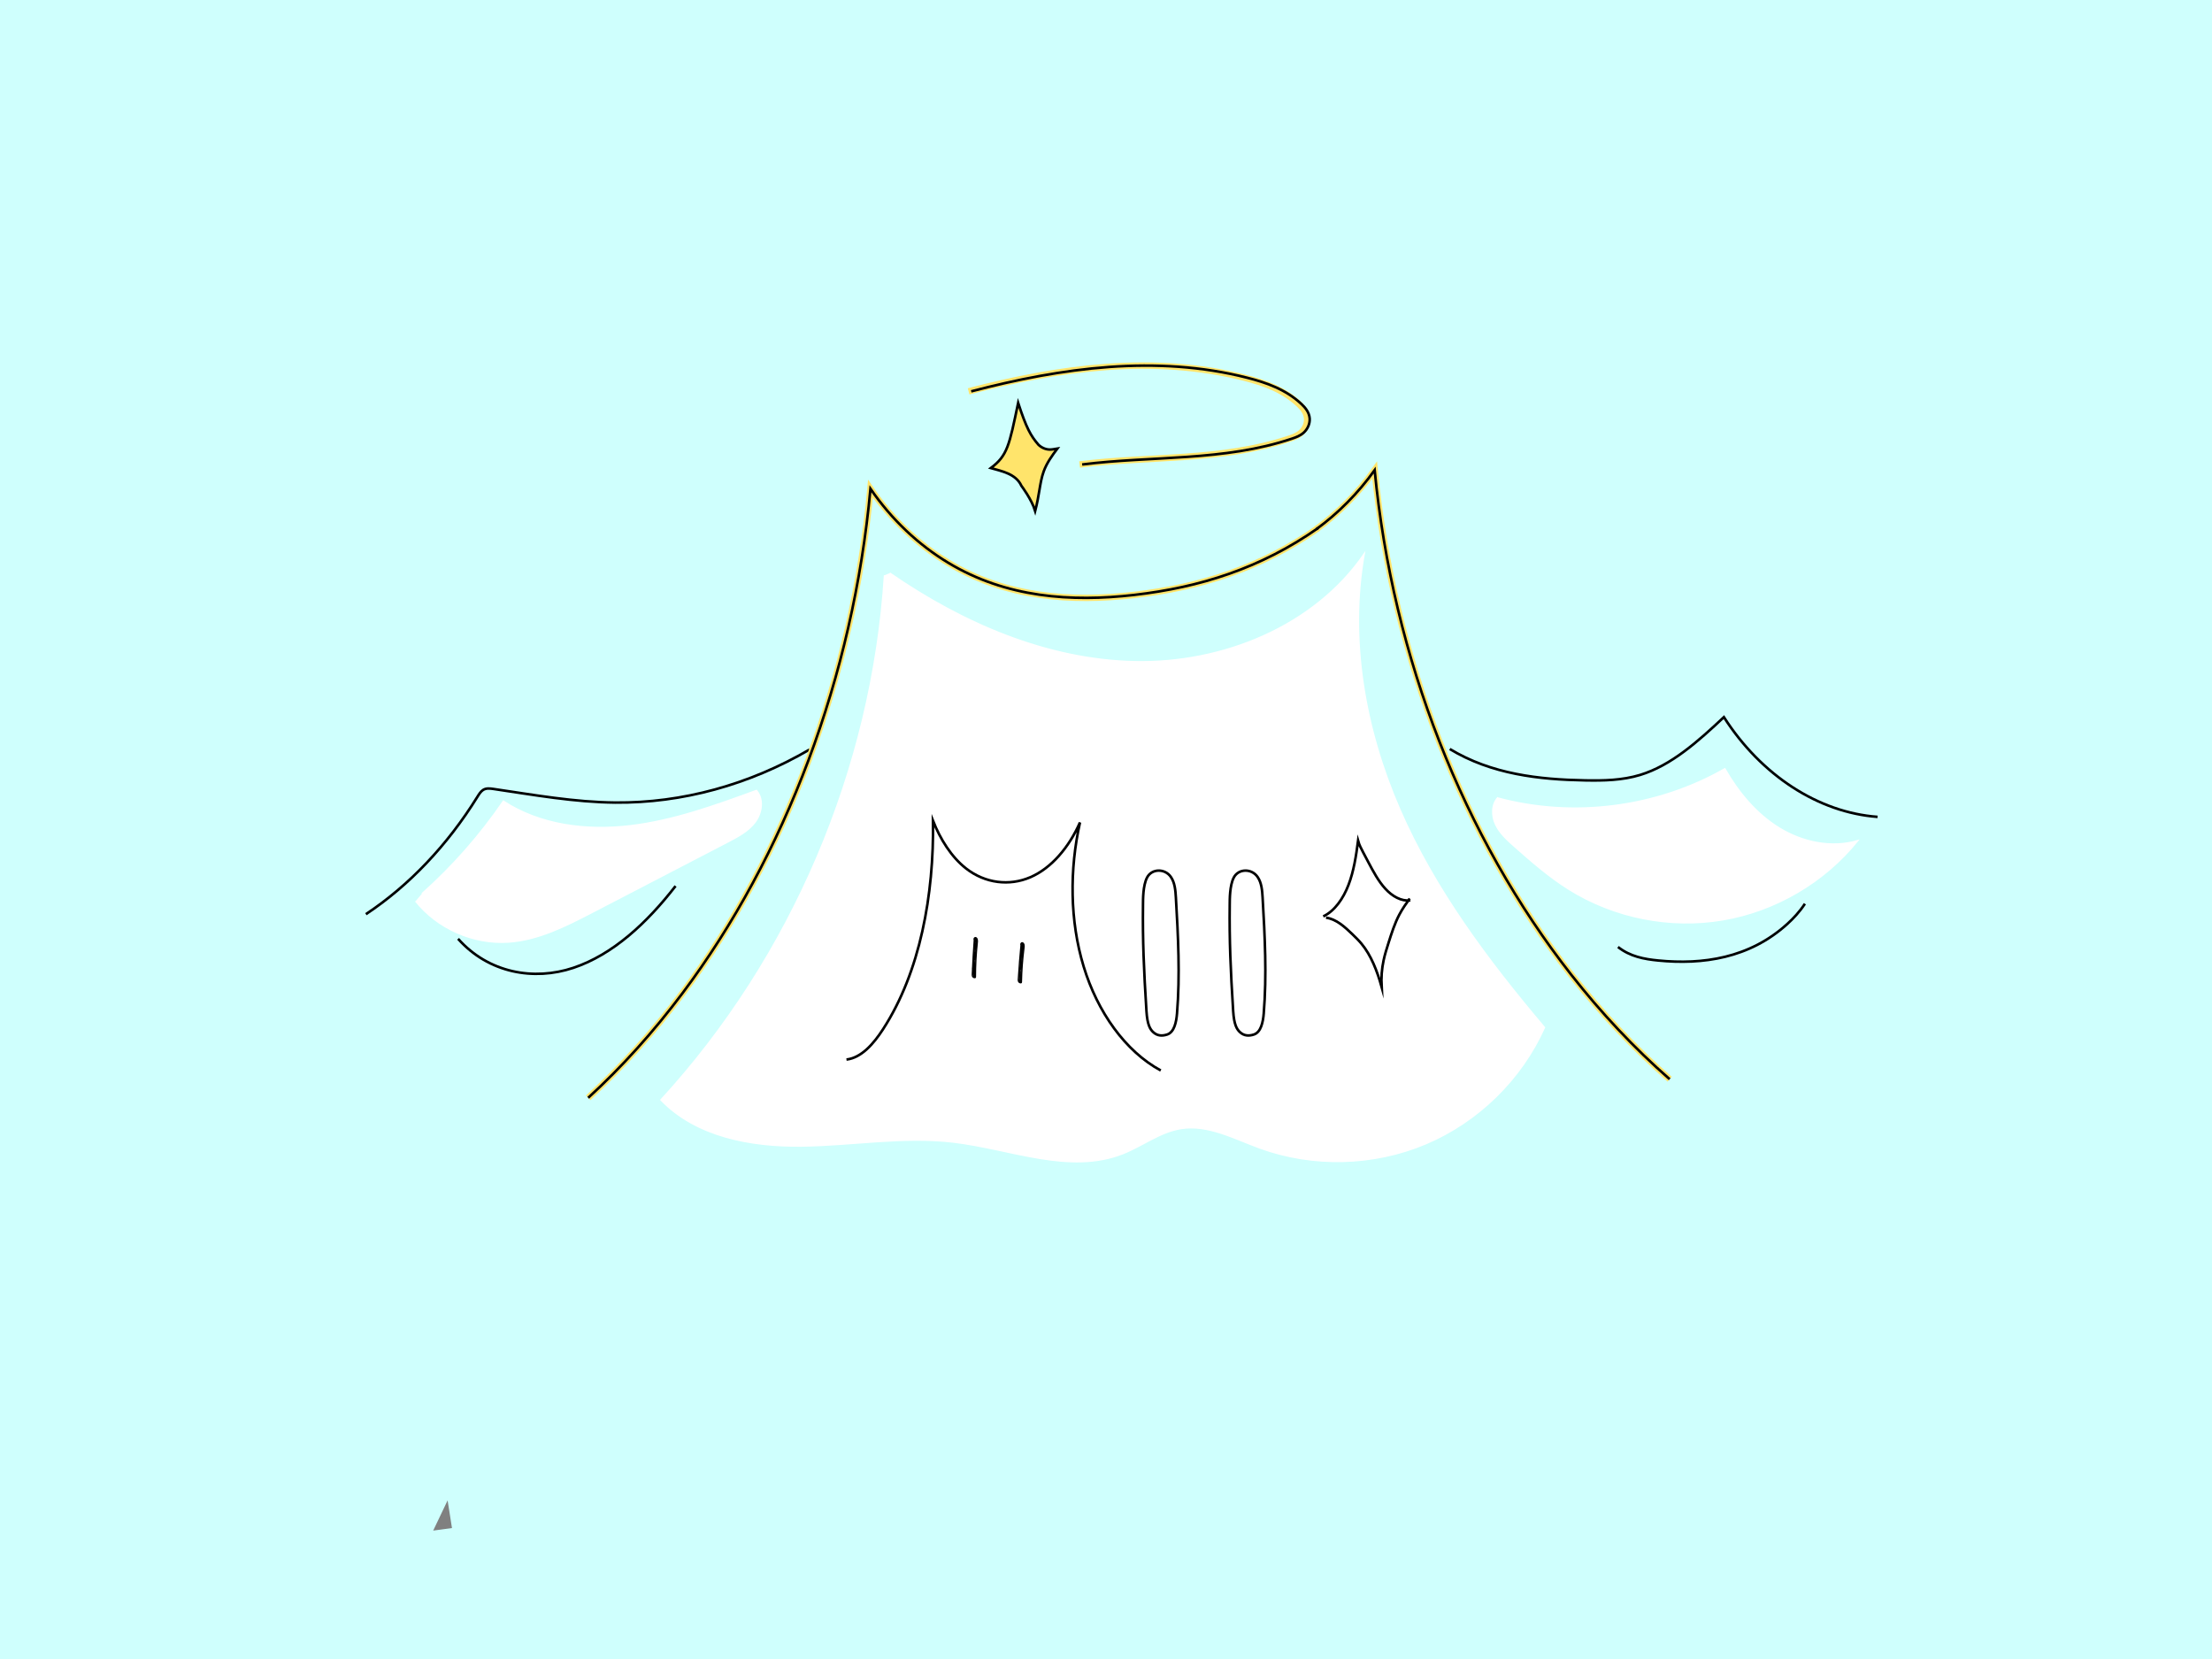 <?xml version="1.0" encoding="utf-8"?>
<!-- Generator: Adobe Adobe Illustrator 24.2.0, SVG Export Plug-In . SVG Version: 6.00 Build 0)  -->
<svg version="1.1" xmlns="http://www.w3.org/2000/svg" xmlns:xlink="http://www.w3.org/1999/xlink" x="0px" y="0px" width="1728px"
	 height="1296px" viewBox="0 0 1728 1296" style="enable-background:new 0 0 1728 1296;" xml:space="preserve">
<rect x="0" y="0" width="1728" height="1296" fill="#808080" stroke="none"/>
<style type="text/css">
	.st0{fill:none;stroke:#CFFFFD;stroke-width:1000;stroke-miterlimit:10;}
	.st1{fill:#FFFFFF;stroke:#FFFFFF;stroke-miterlimit:10;}
	.st2{fill:#FFE46B;stroke:#000000;stroke-width:2;stroke-miterlimit:10;stroke-dasharray:0,0,0,0,0,0;}
	.st3{fill:none;stroke:#FFE46B;stroke-width:3;stroke-miterlimit:10;stroke-dasharray:0,0,0,0,0,0;}
	.st4{fill:#FFC933;}
	.st5{fill:none;}
	.st6{fill:none;stroke:#FFE46B;stroke-width:5;stroke-miterlimit:10;stroke-dasharray:0,0,0,0,0,0;}
	.st7{fill:none;stroke:#000000;stroke-width:2;stroke-miterlimit:10;stroke-dasharray:0,0,0,0,0,0;}
	.st8{fill:none;stroke:#000000;stroke-miterlimit:10;stroke-dasharray:0,0,0,0,0,0;}
	.st9{fill:none;stroke:#FFE46B;stroke-width:5;stroke-miterlimit:10;}
	.st10{fill:none;stroke:#000000;stroke-width:2;stroke-miterlimit:10;}
	.st11{fill:none;stroke:#000000;stroke-miterlimit:10;}
	.st12{fill:#D6D6D6;stroke:#B5FFFE;stroke-width:100;stroke-miterlimit:10;stroke-dasharray:0,0,0,0,0,0;}
</style>
<g id="Layer_4">
	<path class="st0" d="M318.5,691.84c-10.2,3.05-20.62,5.4-31.17,6.8c6.22-1.14,12.85-0.12,15.86,6.06C309,726,300,747,291,766
		c-10,24-22,48-33,72c-1,2,0,3-1,5c-12,23-20,47-27,72c-17,63-21,125-23,188c-1,28,1,54,6,82c5,36,18,67,28,102c1,5,2,10,3,15
		c0,1,2,3,2,4c4,20,8,37,13.05,55.93c-3-1.17-1.65-5.74,0,0C255,1360,251,1357,250,1352c0-5-2-10-3-14c-3-5-5-10-7-16
		c-15-52-21-103-28-156c-18-127-21-250-11-376c0-5,0-9,1-14c0-8,1-16,1-24c11-119,28-232,48-353c2-8,4-16,5-24c14-91,28-175,48-266
		c9-37,19-70,30-105c2-7,7-12,10-19c4-9,12-16,22-20c14-5,29-6,43,0c1,1,3,2,5,3c5,5,8,10,11,16c6,15,13,30,12,46c4,9,13,11,22,13
		c27,5,51,7,77,12c20,3,38,5,58,7c21,2,41,2,62,3c136,2,272-3,408,1c70,2,139,10,209,16c143,11,285,1,428,6c28,2,55,7,83,15
		c22,7,42,14,60,29c13,12,20,26,25,42c1,5,1,10,3,15c1,4,0,8,1,12c2,64-5,127-1,191c1,10,2,19,3,29c5,31,12,59,22,88
		c29,80,61,160,63,245c1,58,0,116-4,174c-4,57-12,113-13,170c-2,37,0,73-1,110c-2,41-4,83-22,121c-6,11-15,20-26,27
		c-25,14-51,20-79,23c-90,13-177,6-265,9c-47,1-96,3-140,23c-37,16-68,42-96.73,70.3"/>
	<path class="st0" d="M1279.96,1138.88c-106.7,58.63-203.7,129.63-295.7,214.63c-7,7-14,14-22,21c-2,2-4,4-5,6
		c-10,19-23,36-36.98,51.6c2.96-12.68,2.55-2.68,0,0c2.98-13.6,11.98-23.6,21.98-33.6c2-2,3-5,5-7c1-1,1-3,2-4c2-2,4-4,6-6
		c1-1,1-3,2-4c52-60,106-109,167-160c90-76,175-138,274-207c2-1,3-1,5-2c49-34,96-59,145-87c8-9,15-19,27-23c6-1,13,0,17.71,5.67
		c-26.03,18.49-2.77-2.76,0,0c-11.71,8.33-22.71,16.33-34.71,25.33c-40,28-74,51-113,79c-3,2-6,3-9,5c-13,9-23,18-36,27
		c-2,1-3,1-5,2c-87,63-164,120-242,190c-5,4-10,8-15,12c-34,32-67,61-100,94c-2,2-6,4-8,6c-18,18-34,34-52,52c-41,41-78,81-118,124
		c-2,3-4,6-6,9c-4,3-7,7-12.11,8.28c23.56-31.62,5.65-2.43,0,0c23.56-31.62,47.49-62.96,72.13-93.75
		c24.46-30.58,49.7-60.52,75.54-89.94c25.81-29.39,52.14-58.3,78.62-87.08c26.69-29,53.43-57.95,80.16-86.92
		c27.22-29.5,54.55-58.89,81.97-88.2c27.34-29.22,54.77-58.37,82.27-87.45c27.51-29.1,55.18-58.07,82.51-87.34
		c26.84-28.74,53.7-57.38,79.4-87.15c20.05-23.23,39.19-49.43,51.76-77.55c12.15-27.16,16.04-58.11-1.2-84.06
		c-14.94-22.49-40.39-35.35-65.29-43.72c-27.81-9.35-57.29-14.55-86.27-18.7c-38.97-5.58-78.31-7.92-117.63-9.1
		c-39.52-1.19-79.14-1.93-118.68-1.48c-38.97,0.44-77.94,2.48-116.66,6.99c-38.73,4.51-77.39,10.49-115.75,17.44
		c-38.32,6.94-76.41,15.27-113.91,25.8c-37.86,10.63-74.81,23.98-111.35,38.46c-36.36,14.41-72.62,29.18-108.66,44.37
		c-35.66,15.02-71.02,30.82-105.44,48.52c-15.45,7.95-30.76,16.17-46.39,23.77"/>
	<path class="st1" d="M329.62,698.11c24.03-21.4,45.44-45.74,63.61-72.3c28.68,18.79,64.86,23.27,98.91,19.26
		s66.62-15.86,98.82-27.62c5.87,6.69,4.39,17.52-0.92,24.67s-13.49,11.48-21.39,15.59c-35.15,18.26-70.3,36.51-105.45,54.77
		c-20.89,10.85-42.55,21.92-66.04,23.49c-27.41,1.82-55.38-10.5-72.53-31.95"/>
	<path class="st1" d="M1169.45,623.19c59.22,16.15,124.73,7.79,178.01-22.7c10.57,18.45,24.58,35.38,42.73,46.45
		s40.79,15.78,61.17,9.71c-26.14,32.52-64.47,55-105.61,61.95s-84.73-1.69-120.1-23.82c-15.37-9.62-29.12-21.59-42.68-33.62
		c-5.65-5.01-11.42-10.23-14.65-17.06c-3.23-6.82-3.28-15.73,1.89-21.23"/>
	<path class="st1" d="M695.15,447.68c56.6,39.13,122.56,67.76,191.36,69.21s140.3-27.58,179.24-84.31
		c-11.9,67.07,0.52,137.06,27.7,199.52c27.18,62.46,68.57,117.89,113.13,170.55c-18.09,40.44-51.92,73.59-92.72,90.85
		c-40.8,17.26-88.15,18.46-129.77,3.29c-20.05-7.31-40.28-18.45-61.36-15.16c-16.39,2.56-30.1,13.49-45.52,19.6
		c-41.66,16.51-87.76-3.7-132.26-8.99c-39.39-4.68-79.15,2.61-118.81,3.09c-39.67,0.48-82.42-7.44-109.87-36.08
		C618.65,747.7,681.38,600.49,690.93,449.4"/>
</g>
<g id="Layer_1">
	<path class="st2" d="M808.69,399.18c-2.79-9.16-10.78-19.67-10.78-19.67c-4.33-9.49-15.68-11.49-23.89-13.85
		c12.97-9.76,14.37-17.47,21.36-50.89c6.38,19.49,9.74,25.61,15.9,32.72c2.6,2.41,5.82,3.72,9.04,3.7c1.96-0.02,3.9-0.51,5.7-0.78
		c-4.09,5.48-8.25,11.09-10.72,17.94c-1.64,4.56-2.48,9.51-3.3,14.42C811.16,387.79,810.32,392.83,808.69,399.18z"/>
	<path class="st5" d="M950.6,804.6c0,0,5.73-0.45,4.4-0.07"/>
	<path class="st6" d="M756.68,305.73c70.94-18.56,144.65-28.73,215.66-10.63c14.96,3.82,30.13,9.11,42.4,20.59
		c3.02,2.83,6.04,6.49,6.37,11.22c0.3,4.28-1.77,8.39-4.52,10.92s-6.09,3.76-9.38,4.86c-53.13,17.8-109.14,13.3-163.84,20.16"/>
	<path class="st7" d="M1033.71,715.89c8.86-4.19,15.59-13.82,19.72-24.59c4.13-10.76,5.95-22.68,7.49-34.48
		c0.91,3.26,2.44,6.16,3.96,9.03c1.3,2.47,2.61,4.93,3.91,7.4c3.97,7.51,8,15.11,13.41,21.01c5.4,5.9,12.44,9.98,19.55,9.11"/>
	<path class="st8" d="M1035.94,716.92c7.8,0.97,14.52,7.09,20.75,13.1c2.38,2.3,4.75,4.62,6.92,7.23
		c7.52,9.07,12.2,21.28,15.69,33.67c-0.41-7,0.13-14.09,1.59-20.86c0.99-4.59,2.39-9.03,3.8-13.45c2.41-7.59,4.84-15.24,8.43-22.05
		c2.38-4.5,5.23-8.57,8.1-12.58"/>
	<path class="st7" d="M1035.94,716.92c7.8,0.97,14.52,7.09,20.75,13.1c2.38,2.3,4.75,4.62,6.92,7.23
		c7.52,9.07,12.2,21.28,15.69,33.67c-0.41-7,0.13-14.09,1.59-20.86c0.99-4.59,2.39-9.03,3.8-13.45c2.41-7.59,4.84-15.24,8.43-22.05
		c2.38-4.5,5.23-8.57,8.1-12.58"/>
	<path class="st7" d="M758.68,305.73c70.94-18.56,144.65-28.73,215.66-10.63c14.96,3.82,30.13,9.11,42.4,20.59
		c3.02,2.83,6.04,6.49,6.37,11.22c0.3,4.28-1.77,8.39-4.52,10.92s-6.09,3.76-9.38,4.86c-53.13,17.8-109.14,13.3-163.84,20.16"/>
	<path class="st7" d="M632.43,585.52c-47.34,27.63-99.54,41.89-151.68,41.44c-31.93-0.28-63.65-5.98-95.37-10.65
		c-2.71-0.4-5.6-0.75-8.03,0.82c-1.84,1.19-3.16,3.33-4.43,5.38c-23.49,37.86-53.39,69.32-87.1,91.65"/>
	<path class="st7" d="M357.85,733.39c23.82,26.8,59.22,32.97,90.05,22.68s57.53-35.11,79.84-63.91"/>
	<path class="st7" d="M1132.56,585.12c32.62,19.73,69.7,23.87,105.86,24.51c14.35,0.26,28.86-0.01,42.82-4.25
		c24.34-7.39,45.36-26.29,65.46-45.16c29.15,45.51,73.84,74.51,120.07,77.92"/>
	<path class="st7" d="M1263.97,739.77c9.46,7.51,20.53,9.49,31.32,10.56c34.78,3.46,71.42-1.74,100.87-28.48
		c4.99-4.54,9.76-9.68,13.82-15.84"/>
	<path class="st8" d="M761.17,733.17c-0.69,9.26-1.22,18.53-1.61,27.81c-0.02,0.48-0.04,0.98,0.1,1.43c0.27,0.92,1.14,1.4,1.92,1.3
		c0.13-0.02,0.27-0.05,0.35-0.19c0.07-0.11,0.07-0.27,0.07-0.41c0.01-8.86,0.48-17.72,1.42-26.5c0.09-0.85,0.18-1.73,0-2.55
		c-0.18-0.83-0.72-1.59-1.4-1.63c-0.68-0.04-1.33,0.93-1.02,1.69c0.11,0.26,0.3,0.46,0.4,0.72c0.15,0.37,0.11,0.81,0.07,1.22
		c-0.26,2.6-0.51,5.19-0.77,7.79"/>
	<path class="st8" d="M797.71,737.18c-0.88,9.23-1.61,18.48-2.19,27.75c-0.03,0.48-0.06,0.97,0.07,1.43
		c0.25,0.93,1.11,1.43,1.89,1.37c0.13-0.01,0.27-0.04,0.36-0.17c0.07-0.11,0.08-0.26,0.08-0.41c0.2-8.86,0.86-17.7,1.97-26.45
		c0.11-0.85,0.22-1.72,0.05-2.55c-0.17-0.83-0.69-1.61-1.36-1.68s-1.35,0.88-1.06,1.66c0.1,0.27,0.29,0.47,0.39,0.74
		c0.14,0.37,0.09,0.81,0.05,1.22c-0.31,2.59-0.62,5.17-0.93,7.76"/>
</g>
<g id="Layer_2">
	<path class="st9" d="M1029.82,412.42c-45.1,31.68-92.63,46.42-143.75,52.33c-49.25,5.69-100.11,2.19-145.37-25.15
		c-23.02-13.9-43.95-33.39-60.7-57.78c-13.52,146.89-66.55,286.99-146.91,394.16c-22.49,29.99-47.12,57.4-73.6,81.63"/>
	<path class="st9" d="M1028.33,413.39c17.01-12.44,32.5-27.95,45.54-46.12c14.13,146.89,69.55,286.99,153.54,394.16
		c23.5,29.99,49.25,57.4,76.92,81.63"/>
	<path class="st10" d="M1029.82,412.42c-45.1,31.68-92.63,46.42-143.75,52.33c-49.25,5.69-100.11,2.19-145.37-25.15
		c-23.02-13.9-43.95-33.39-60.7-57.78c-13.52,146.89-66.55,286.99-146.91,394.16c-22.49,29.99-47.12,57.4-73.6,81.63"/>
	<path class="st10" d="M1028.33,413.39c17.01-12.44,32.5-27.95,45.54-46.12c14.13,146.89,69.55,286.99,153.54,394.16
		c23.5,29.99,49.25,57.4,76.92,81.63"/>
	<path class="st10" d="M892.9,706.68c-0.34,27.95,0.66,50.92,2.7,83.21c0.68,10.72,2.88,14.12,5.15,16.29
		c3.28,3.14,7.17,3.26,11.05,1.97c5.54-1.83,7.13-9.74,7.68-16.46c2.44-29.88,0.88-60.3-0.89-90.58c-0.33-5.56-0.8-11.53-3.89-16.02
		c-4.7-6.83-14.96-6.6-18.6,0.4C892.79,691.86,892.95,702.83,892.9,706.68z"/>
	<path class="st10" d="M960.65,706.68c-0.34,27.95,0.66,50.92,2.7,83.21c0.68,10.72,2.88,14.12,5.15,16.29
		c3.28,3.14,7.17,3.26,11.05,1.97c5.54-1.83,7.13-9.74,7.68-16.46c2.44-29.88,0.88-60.3-0.89-90.58c-0.33-5.56-0.8-11.53-3.89-16.02
		c-4.7-6.83-14.96-6.6-18.6,0.4C960.53,691.86,960.7,702.83,960.65,706.68z"/>
</g>
<g id="Layer_3">
	<path class="st7" d="M661.27,827.71c11.67-1.36,21.17-12.28,28.59-23.74c29-44.78,39.77-104.88,39-162.75
		c5.72,14.38,14.33,28.27,25.91,37.3c14.78,11.52,33.7,13.85,50.13,6.77c16.43-7.08,30.16-23.28,38.78-42.8
		c-8.25,36.7-7.99,76.83,2.83,112.45c10.82,35.62,32.54,66.27,60.27,81.32"/>
	<path class="st5" d="M762.13,733.57c-0.05,1.92-0.09,3.83-0.14,5.75C762.07,738.52,762.15,737.73,762.13,733.57z"/>
	<path class="st8" d="M761.39,763.03c0.19-2.54-0.11-5.08-0.07-7.63c0.02-1.31,0.14-2.62,0.26-3.93c0.31-3.45,0.62-6.91,0.93-10.36
		c0.06-0.63,0.11-1.26,0.17-1.88c0.09-1.02,0.18-2.05,0.2-3.07c0.02-0.94-0.03-1.91-0.4-2.78c-0.07-0.16-0.17-0.34-0.34-0.39
		c-0.23-0.08-0.48,0.13-0.54,0.37c-0.06,0.24,0.01,0.49,0.08,0.73c0.24,0.78,0.48,1.57,0.71,2.35c-0.21-0.57-0.27-1.2-0.17-1.81"/>
	<path class="st8" d="M762.34,736.03c0,1.04,0.01,2.09,0.01,3.13c0,0.84,0,1.71-0.33,2.48c0.02-1.36-0.06-2.72-0.24-4.07
		c-0.47,0.69-0.32,1.6-0.23,2.43c0.37,3.32-0.44,6.69,0,10c-0.14-0.92-0.29-1.84-0.43-2.77c-0.18-1.18-0.37-2.37-0.23-3.55
		c-0.08,2.32-0.12,4.64-0.13,6.96c-0.01,1.95,0.01,3.91,0.03,5.86c0.01,0.82,0.01,1.65,0.02,2.47c0.01,1.25,0.02,2.51,0.21,3.75"/>
	<path class="st8" d="M759.97,755.91c0.27,1.39,0.13,2.82,0.15,4.23c0.01,0.75,0.07,1.55,0.5,2.17c0.13,0.18,0.3,0.35,0.52,0.39
		c0.22,0.04,0.48-0.12,0.48-0.34"/>
	<path class="st8" d="M760.91,762.94c0.16,0.13,0.36,0.23,0.56,0.27c0.07-0.09,0.13-0.19,0.16-0.3"/>
	<path class="st8" d="M796.07,765.49c0.03,0.39,0.07,0.81,0.32,1.11c0.25,0.3,0.78,0.39,1.01,0.08c0.13-0.17,0.12-0.41,0.11-0.62
		c-0.22-5.8,0.36-11.61,0.94-17.39c0.21-2.08,0.42-4.16,0.63-6.25c0.16-1.57,0.32-3.16,0.22-4.73"/>
	<path class="st8" d="M796.31,765.88c0-9.63,1.75-19.18,2-28.8c0.42,0.11,0.76,0.46,0.86,0.88"/>
	<path class="st8" d="M798.82,738.31c-0.08,2.02-0.17,4.05-0.25,6.07c0.04-2.31,0.1-4.61,0.24-6.89c0.05,0.71-0.07,1.42-0.17,2.13
		c-0.9,5.99-1.29,12.06-1.16,18.11c0.01-0.07,0.03-0.14,0.04-0.22"/>
	<path class="st8" d="M796.75,766.6c0.49-2.59-0.28-5.31,0.27-7.89"/>
</g>
<g id="Layer_5">
</g>
</svg>
